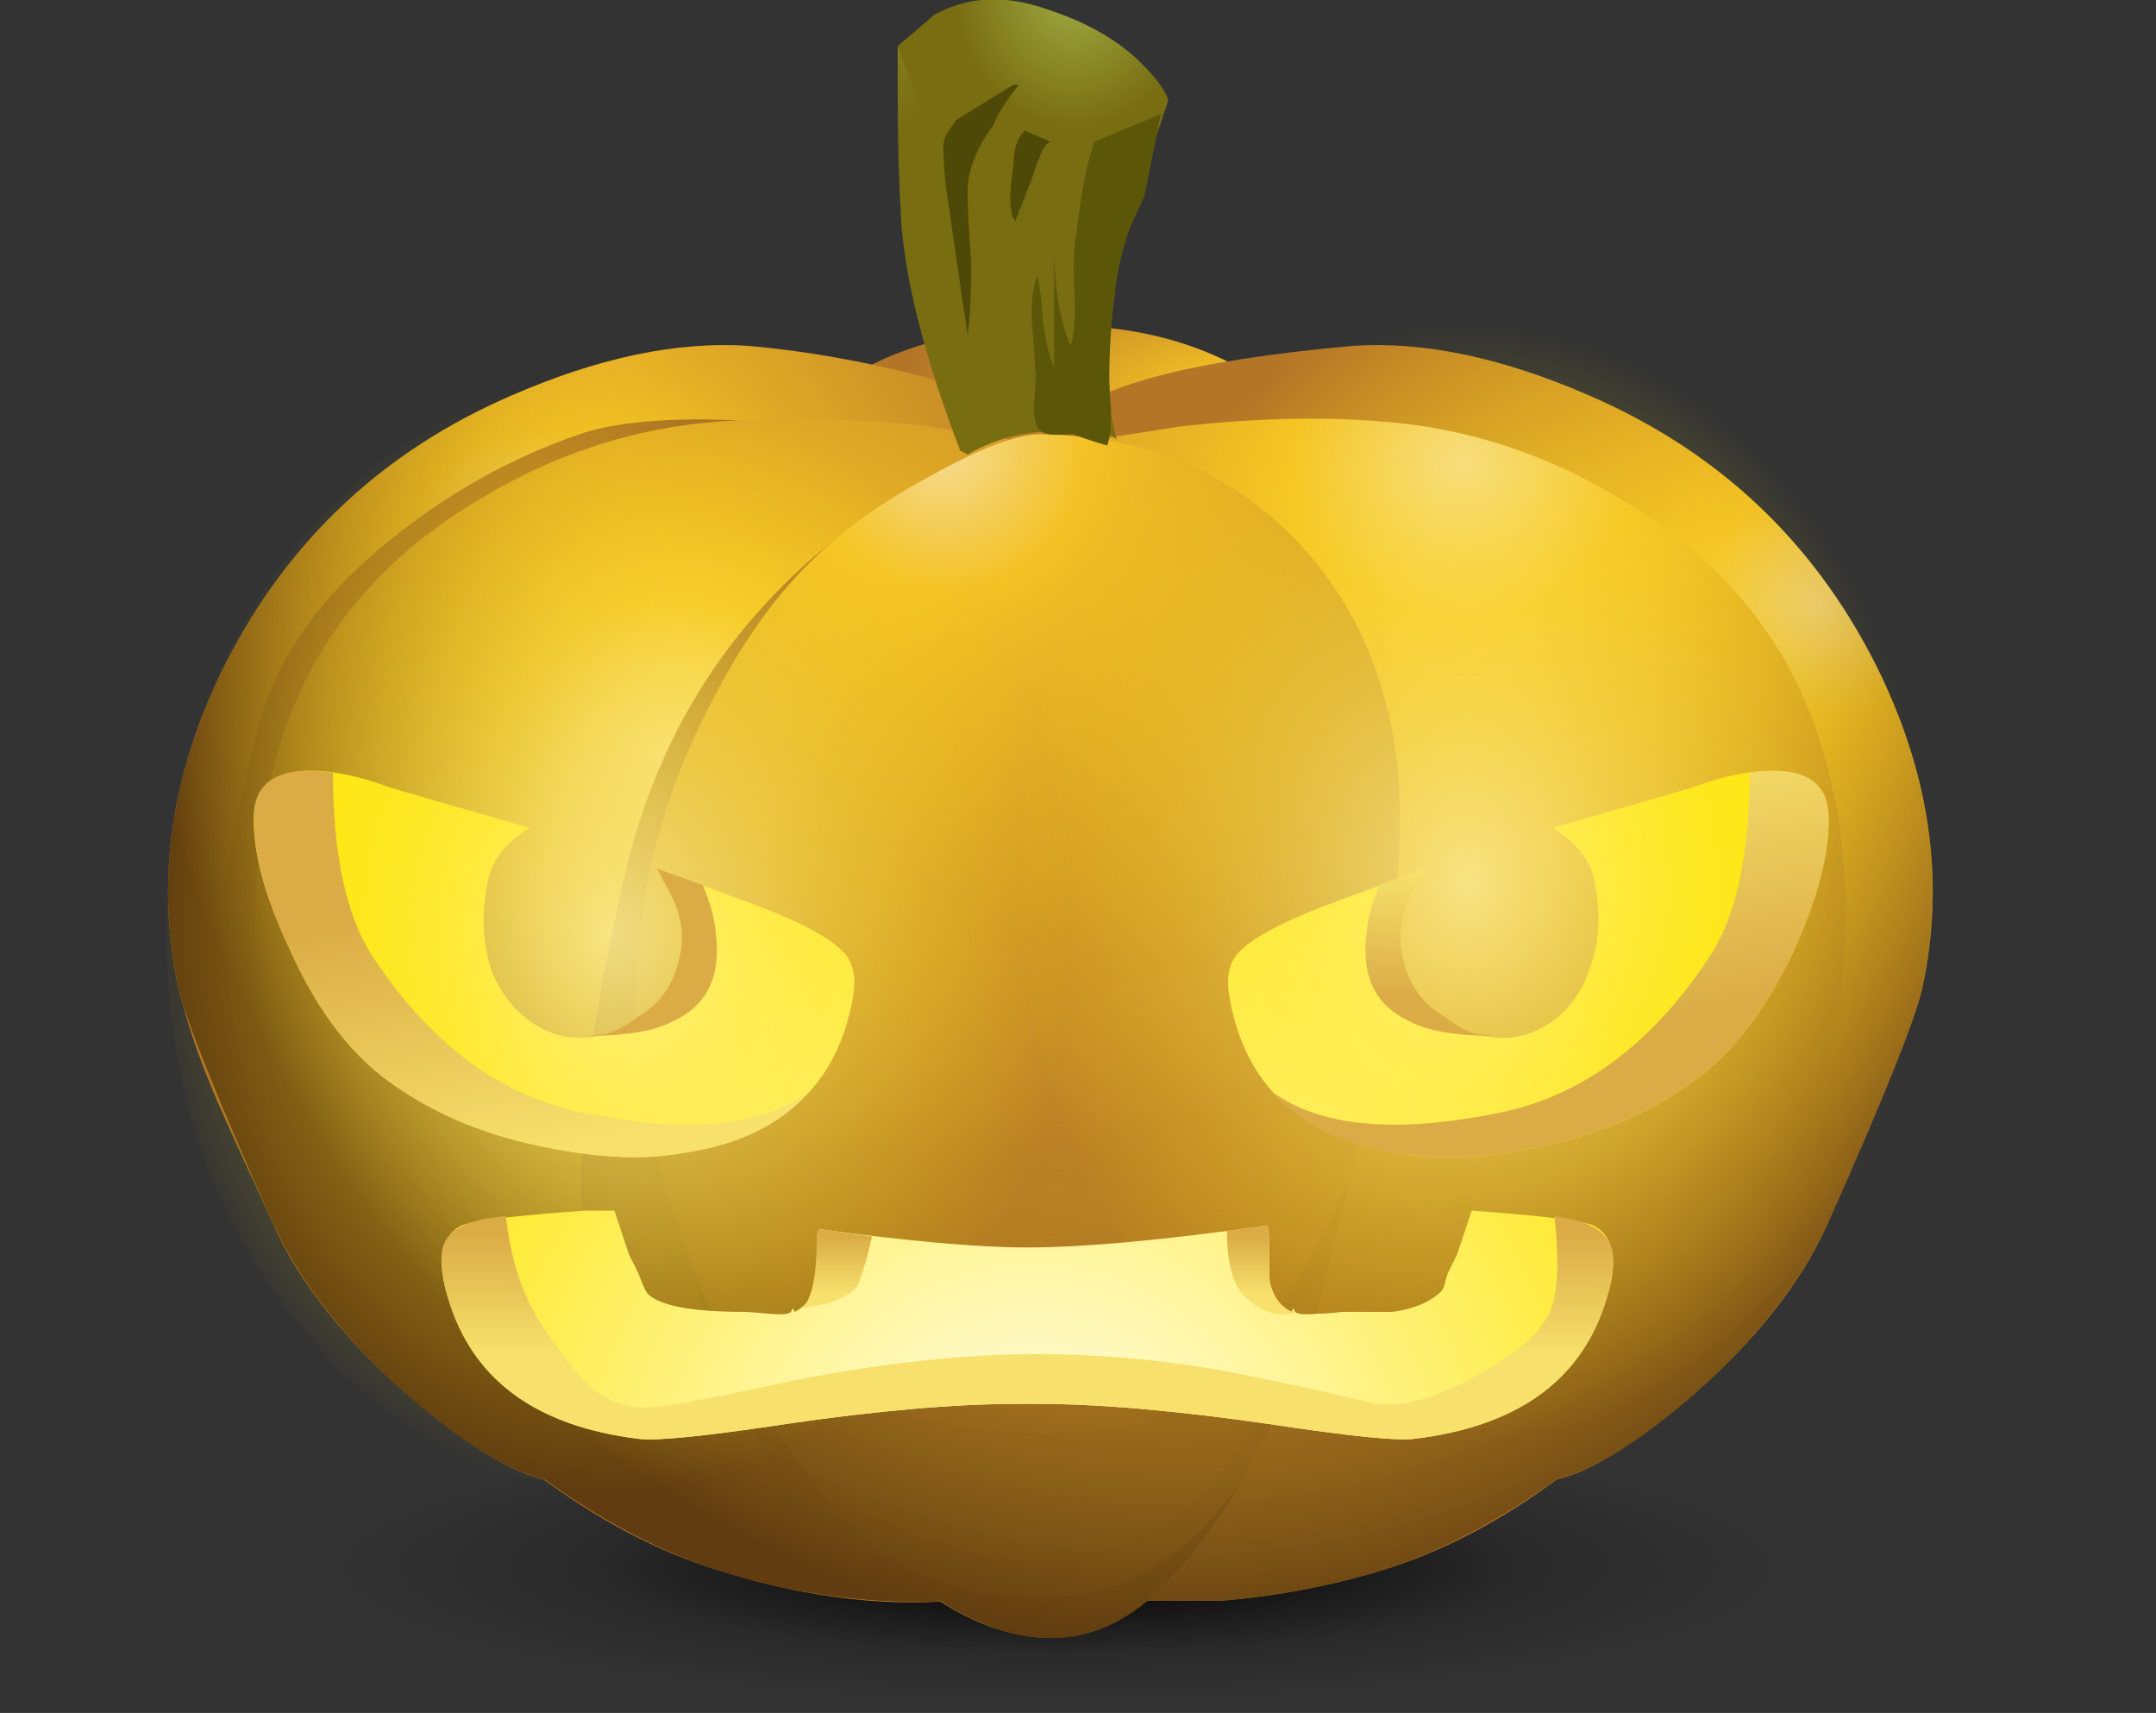 <?xml version="1.0" encoding="iso-8859-1"?>
<!-- Generator: Adobe Illustrator 15.1.0, SVG Export Plug-In . SVG Version: 6.00 Build 0)  -->
<!DOCTYPE svg PUBLIC "-//W3C//DTD SVG 1.1//EN" "http://www.w3.org/Graphics/SVG/1.1/DTD/svg11.dtd">
<svg version="1.1" id="pumpkin" xmlns="http://www.w3.org/2000/svg" xmlns:xlink="http://www.w3.org/1999/xlink" x="0px" y="0px"
	 width="58.6px" height="46.55px" viewBox="0 0 58.6 46.55" style="enable-background:new 0 0 58.6 46.55;" xml:space="preserve">
<rect x="0" y="0" width="58.6" height="46.55" fill="#333333" stroke="none"/>
<symbol  id="pumpkin_1_" viewBox="4.73 -46.541 48.249 46.558">
	<g id="Layer_21_1_">
		<g>
			
				<radialGradient id="SVGID_1_" cx="29.7" cy="-41.3" r="23.413" gradientTransform="matrix(0.846 0 0 -0.158 3.85 -49.104)" gradientUnits="userSpaceOnUse">
				<stop  offset="0.165" style="stop-color:#000000;stop-opacity:0.8"/>
				<stop  offset="0.635" style="stop-color:#000000;stop-opacity:0.188"/>
				<stop  offset="1" style="stop-color:#000000;stop-opacity:0"/>
			</radialGradient>
			<path style="fill-rule:evenodd;clip-rule:evenodd;fill:url(#SVGID_1_);" d="M43.974-45.38c-4.144-0.774-9.146-1.161-15.009-1.161
				c-5.891,0-10.895,0.387-15.01,1.161c-4.144,0.773-6.215,1.712-6.215,2.814s2.072,2.041,6.215,2.814
				c4.115,0.773,9.119,1.161,15.01,1.161c5.863,0,10.866-0.387,15.009-1.161s6.215-1.712,6.215-2.814S48.118-44.607,43.974-45.38z"
				/>
			
				<radialGradient id="SVGID_2_" cx="99.944" cy="-16397.961" r="4.063" gradientTransform="matrix(-0.012 -1 -2.434 0.029 -39876.59 564.495)" gradientUnits="userSpaceOnUse">
				<stop  offset="0" style="stop-color:#F5DC93"/>
				<stop  offset="0.204" style="stop-color:#F4C125"/>
				<stop  offset="1" style="stop-color:#B47527"/>
			</radialGradient>
			<path style="fill-rule:evenodd;clip-rule:evenodd;fill:url(#SVGID_2_);" d="M34.7-12.15l-8-0.5l-3.2,0.9l-0.3,1.45
				c1.534,0.967,3.5,1.45,5.9,1.45c1.4,0,2.683-0.233,3.85-0.7c1.067-0.433,1.684-0.867,1.85-1.3
				C34.967-11.417,34.933-11.85,34.7-12.15z"/>
			
				<radialGradient id="SVGID_3_" cx="390.06" cy="-16737.59" r="14.822" gradientTransform="matrix(-0.057 -0.998 1.105 -0.051 18566.754 -480.66)" gradientUnits="userSpaceOnUse">
				<stop  offset="0" style="stop-color:#F5DC93"/>
				<stop  offset="0.204" style="stop-color:#F4C125"/>
				<stop  offset="1" style="stop-color:#B47527"/>
			</radialGradient>
			<path style="fill-rule:evenodd;clip-rule:evenodd;fill:url(#SVGID_3_);" d="M52.45-26.85c-0.2-0.867-1.05-2.983-2.55-6.35
				c-0.733-1.667-2.017-3.283-3.85-4.85c-1.667-1.4-2.95-2.133-3.85-2.2c-1.066-0.1-4.183,0.967-9.35,3.2l-3.8,25.55
				c0.833,1,3.467,1.7,7.9,2.1c1.934,0.133,4.083-0.317,6.45-1.35c3.467-1.5,6.05-3.917,7.75-7.25
				C52.65-20.967,53.083-23.917,52.45-26.85z"/>
			
				<radialGradient id="SVGID_4_" cx="39.95" cy="-12.65" r="20.552" gradientTransform="matrix(-0.012 -1 1.107 -0.013 54.438 27.126)" gradientUnits="userSpaceOnUse">
				<stop  offset="0" style="stop-color:#F5DC93"/>
				<stop  offset="0.204" style="stop-color:#F4C125"/>
				<stop  offset="1" style="stop-color:#B47527"/>
			</radialGradient>
			<path style="fill-rule:evenodd;clip-rule:evenodd;fill:url(#SVGID_4_);" d="M50-28.4c-0.5-2.733-1.4-5.034-2.7-6.9
				c-1.133-1.667-2.533-3.15-4.2-4.45c-1.667-1.333-3.367-2.283-5.1-2.85c-1.467-0.467-3-0.767-4.6-0.9h-2L29.65-12l2.55,0.4
				c2,0.233,3.833,0.283,5.5,0.15c2.367-0.167,4.6-0.9,6.7-2.2c2.533-1.534,4.25-3.583,5.15-6.15C50.45-22.367,50.6-25.233,50-28.4z
				"/>
			
				<radialGradient id="SVGID_5_" cx="-365.364" cy="-15834.268" r="14.849" gradientTransform="matrix(0.057 -0.998 -1.106 -0.051 -17477.164 -1186.99)" gradientUnits="userSpaceOnUse">
				<stop  offset="0" style="stop-color:#F5DC93"/>
				<stop  offset="0.204" style="stop-color:#F4C125"/>
				<stop  offset="1" style="stop-color:#B47527"/>
			</radialGradient>
			<path style="fill-rule:evenodd;clip-rule:evenodd;fill:url(#SVGID_5_);" d="M5.05-26.85c-0.633,2.933-0.2,5.883,1.3,8.85
				c1.7,3.333,4.283,5.75,7.75,7.25c2.367,1.033,4.517,1.483,6.45,1.35c1.533-0.133,3.133-0.417,4.8-0.85
				c2.066-0.533,3.25-1.117,3.55-1.75l-4.3-25.05c-5.133-2.233-8.233-3.3-9.3-3.2c-0.9,0.066-2.183,0.8-3.85,2.2
				c-1.833,1.567-3.117,3.184-3.85,4.85C6.1-29.833,5.25-27.717,5.05-26.85z"/>
			<path style="fill-rule:evenodd;clip-rule:evenodd;fill:#A96F24;" d="M6.2-24.65c0.267,1.6,0.583,3.15,0.95,4.65
				c0.467,2,1.717,3.8,3.75,5.4c1.533,1.233,3.217,2.167,5.05,2.8c1.667,0.567,4.684,0.534,9.05-0.1l2.95-5.6L24.6-37.05l-3.15-1.3
				l-1.8,1.85v14.9l-11.7,1.8L7.5-21.05c-0.3-1-0.517-1.95-0.65-2.85c-0.1-1.034-0.083-2.3,0.05-3.8
				c0.133-1.333,0.317-2.383,0.55-3.15c0.3-0.933,0.25-1.5-0.15-1.7c-0.833,1.8-1.283,2.8-1.35,3C5.417-28.283,5.066-27.1,4.9-26
				h0.35C5.717-26,6.033-25.55,6.2-24.65z"/>
			<path style="fill-rule:evenodd;clip-rule:evenodd;fill:#A26921;" d="M6.9-27.7c-0.133,1.5-0.15,2.767-0.05,3.8
				C6.983-23,7.2-22.05,7.5-21.05l0.45,1.25l11.7-1.8v-14.9l-9.8,10l-2.5,0.75l0.2-2.35c0.2-1.8,0.533-3.233,1-4.3
				c0.733-1.767,1.25-3.1,1.55-4l-0.25-0.05C8.816-35.383,8.066-34.3,7.6-33.2l-0.3,0.65c0.4,0.2,0.45,0.767,0.15,1.7
				C7.217-30.083,7.033-29.033,6.9-27.7z"/>
			<path style="fill-rule:evenodd;clip-rule:evenodd;fill:#905D1C;" d="M7.55-28.1l-0.2,2.35l2.5-0.75l11.6-11.85
				c-3.267-1.367-5.316-2-6.15-1.9c-0.566,0.033-1.367,0.4-2.4,1.1c-1.1,0.767-2.117,1.667-3.05,2.7l0.25,0.05
				c-0.3,0.9-0.817,2.233-1.55,4C8.083-31.333,7.75-29.9,7.55-28.1z"/>
			
				<radialGradient id="SVGID_6_" cx="-90.993" cy="-16213.477" r="20.552" gradientTransform="matrix(0.012 -1 -1.107 -0.013 -17928.713 -322.334)" gradientUnits="userSpaceOnUse">
				<stop  offset="0" style="stop-color:#F5DC93"/>
				<stop  offset="0.204" style="stop-color:#F4C125"/>
				<stop  offset="1" style="stop-color:#B47527"/>
			</radialGradient>
			<path style="fill-rule:evenodd;clip-rule:evenodd;fill:url(#SVGID_6_);" d="M7.5-28.4c-0.6,3.167-0.45,6.033,0.45,8.6
				c0.9,2.567,2.617,4.617,5.15,6.15c2.1,1.3,4.333,2.033,6.7,2.2c2.667,0.2,5.35,0.017,8.05-0.55L26.1-43.5
				c-2.067-0.167-4.267,0.133-6.6,0.9c-1.733,0.567-3.434,1.517-5.1,2.85c-1.667,1.3-3.067,2.783-4.2,4.45
				C8.933-33.434,8.033-31.133,7.5-28.4z"/>
			<path style="fill-rule:evenodd;clip-rule:evenodd;fill:#A96F24;" d="M27.7-12h0.15l-1.1-20.1l-8.9,5.75
				c-0.133-2.633-0.15-4.45-0.05-5.45c0.067-0.8,0.283-2.05,0.65-3.75c0.367-1.6,0.55-2.566,0.55-2.9
				c0.033-0.633-0.317-1.15-1.05-1.55c-0.833-0.5-1.85-0.55-3.05-0.15c-1.6,1.233-2.85,2.433-3.75,3.6
				c1.333-0.5,2.45-0.583,3.35-0.25c0.833,0.3,1.367,0.917,1.6,1.85C16.033-34.184,16-33.3,16-32.3c-0.067,2,0.333,4.867,1.2,8.6
				c0.9,3.8,2.867,6.867,5.9,9.2C24.633-13.333,26.167-12.5,27.7-12z"/>
			<path style="fill-rule:evenodd;clip-rule:evenodd;fill:#A26921;" d="M26.75-32.1l-0.2-2.95l-7.4,4.6L18.6-31.4l0.25-2
				c0.233-1.534,0.566-2.75,1-3.65c0.966-1.966,1.45-3.316,1.45-4.05c0-0.333-0.233-0.633-0.7-0.9c-0.6-0.267-1.35-0.317-2.25-0.15
				c-1.167,0.5-2.317,1.167-3.45,2c1.2-0.4,2.217-0.35,3.05,0.15c0.733,0.4,1.083,0.917,1.05,1.55c0,0.333-0.184,1.3-0.55,2.9
				c-0.367,1.7-0.583,2.95-0.65,3.75c-0.1,1-0.083,2.817,0.05,5.45L26.75-32.1z"/>
			<path style="fill-rule:evenodd;clip-rule:evenodd;fill:#905D1C;" d="M18.6-31.4l0.55,0.95l7.4-4.6l-0.3-6.1
				c-0.467,0.167-0.95,0.283-1.45,0.35l-0.6,0.05l0.35-0.4c0.1-0.367-0.133-0.8-0.7-1.3c-0.467-0.433-1.317-0.65-2.55-0.65
				l-2.95,0.95c0.9-0.167,1.65-0.117,2.25,0.15c0.466,0.267,0.7,0.566,0.7,0.9c0,0.733-0.483,2.083-1.45,4.05
				c-0.434,0.9-0.767,2.117-1,3.65L18.6-31.4z"/>
			<path style="fill-rule:evenodd;clip-rule:evenodd;fill:#6E4613;" d="M23.85-42.45c0.566,0.5,0.8,0.934,0.7,1.3l-0.35,0.4
				l0.6-0.05c0.5-0.066,0.983-0.183,1.45-0.35L26.1-43.5c-1.4-0.1-3,0.033-4.8,0.4C22.533-43.1,23.383-42.883,23.85-42.45z"/>
			
				<radialGradient id="SVGID_7_" cx="-49.793" cy="-16240.56" r="19.463" gradientTransform="matrix(0.008 -1 -0.98 -0.008 -15889.4 -191.855)" gradientUnits="userSpaceOnUse">
				<stop  offset="0" style="stop-color:#F5DC93"/>
				<stop  offset="0.204" style="stop-color:#F4C125"/>
				<stop  offset="1" style="stop-color:#B47527"/>
			</radialGradient>
			<path style="fill-rule:evenodd;clip-rule:evenodd;fill:url(#SVGID_7_);" d="M28.45-11.8c2.7-0.033,4.95-0.917,6.75-2.65
				c1.633-1.6,2.617-3.633,2.95-6.1c0.267-2.167-0.017-5.367-0.85-9.6c-0.767-3.934-1.566-6.7-2.4-8.3
				c-0.933-1.867-1.817-3.267-2.65-4.2c-1.2-1.333-2.467-1.95-3.8-1.85c-1.333,0.1-2.716,0.8-4.15,2.1c-1.233,1.1-2.367,2.5-3.4,4.2
				c-1.167,1.934-2.05,3.95-2.65,6.05c-0.567,2.033-0.817,3.95-0.75,5.75c0.133,2.5,0.783,4.883,1.95,7.15
				c0.867,1.733,1.85,3.117,2.95,4.15c0.8,0.767,1.85,1.5,3.15,2.2C26.883-12.167,27.85-11.8,28.45-11.8z"/>
			<path style="fill-rule:evenodd;clip-rule:evenodd;fill:#A96F24;" d="M20.9-38.2c-0.233,0.4-0.667,1.217-1.3,2.45
				c1.1-1.367,3.017-2.317,5.75-2.85c2.367-0.433,4.267-0.467,5.7-0.1c2.2,0.633,4.15,2.867,5.85,6.7l-0.75-3.05
				c-1.033-2.066-1.583-3.167-1.65-3.3c-0.967-1.667-1.883-2.717-2.75-3.15c-2.633-1.333-5.267-1.217-7.9,0.35L22.3-40.2L20.9-38.2z
				"/>
			<path style="fill-rule:evenodd;clip-rule:evenodd;fill:#A26921;" d="M27.1-43.35c-1.034,0.133-2.083,0.567-3.15,1.3
				c-0.5,0.467-1.05,1.083-1.65,1.85l1.55-0.95c2.633-1.567,5.267-1.684,7.9-0.35c0.867,0.433,1.783,1.483,2.75,3.15
				c0.066,0.133,0.617,1.233,1.65,3.3c-0.533-1.7-0.95-2.833-1.25-3.4l-0.95-1.8c-1.1-1.533-2.3-2.5-3.6-2.9
				C29.55-43.417,28.467-43.483,27.1-43.35z"/>
			<path style="fill-rule:evenodd;clip-rule:evenodd;fill:#6E4613;" d="M23.95-42.05c1.067-0.733,2.117-1.167,3.15-1.3
				c1.367-0.133,2.45-0.067,3.25,0.2c1.3,0.4,2.5,1.367,3.6,2.9c-1.767-3-3.6-4.417-5.5-4.25
				C26.983-44.367,25.483-43.55,23.95-42.05z"/>
			
				<radialGradient id="SVGID_8_" cx="4.839" cy="-16303.384" r="35.075" gradientTransform="matrix(1.425517e-005 -1 -0.836 1.425517e-005 -13597.389 -4.628)" gradientUnits="userSpaceOnUse">
				<stop  offset="0.467" style="stop-color:#F4C125;stop-opacity:0"/>
				<stop  offset="1" style="stop-color:#603C10"/>
			</radialGradient>
			<path style="fill-rule:evenodd;clip-rule:evenodd;fill:url(#SVGID_8_);" d="M51.15-18c1.5-2.967,1.934-5.917,1.3-8.85
				c-0.2-0.867-1.05-2.983-2.55-6.35c-0.733-1.6-1.933-3.15-3.6-4.65c-1.533-1.333-2.8-2.117-3.8-2.35c-1.533-1.1-3.033-1.9-4.5-2.4
				c-1.467-0.467-3-0.767-4.6-0.9h-2c-0.933-0.767-1.917-1.1-2.95-1c-0.767,0.033-1.667,0.367-2.7,1c-2.067-0.1-4.15,0.2-6.25,0.9
				c-1.467,0.5-2.967,1.3-4.5,2.4c-1,0.233-2.267,1.017-3.8,2.35c-1.667,1.5-2.867,3.05-3.6,4.65c-1.5,3.367-2.35,5.483-2.55,6.35
				c-0.633,2.934-0.2,5.883,1.3,8.85c1.7,3.333,4.283,5.75,7.75,7.25c2.367,1.033,4.517,1.483,6.45,1.35
				c1.3-0.167,2.417-0.35,3.35-0.55c1.533,0.733,3.267,1.1,5.2,1.1c1.8,0,3.3-0.333,4.5-1l3.35,0.45
				c1.933,0.133,4.083-0.317,6.45-1.35C46.867-12.25,49.45-14.667,51.15-18z"/>
			
				<radialGradient id="SVGID_9_" cx="-71.628" cy="-16232.157" r="6.875" gradientTransform="matrix(0.009 -1 -0.885 -0.008 -14343.67 -199.426)" gradientUnits="userSpaceOnUse">
				<stop  offset="0" style="stop-color:#9FAB41"/>
				<stop  offset="1" style="stop-color:#796D12"/>
			</radialGradient>
			<path style="fill-rule:evenodd;clip-rule:evenodd;fill:url(#SVGID_9_);" d="M31.95-2.7c-0.267-0.9-0.5-1.517-0.7-1.85
				c-0.267-0.5-0.517-1.233-0.75-2.2S30.15-8.5,30.15-9.1c0-0.8,0.133-1.75,0.4-2.85c-0.2,0.2-0.566,0.267-1.1,0.2h-0.1
				c-1.034,0.1-1.983-0.1-2.85-0.6l-0.2,0.1c-0.933,2.433-1.467,4.483-1.6,6.15c-0.066,1.067-0.1,2.2-0.1,3.4v1.45l0.65-0.45
				l0.2-0.25c0.567-0.566,1.284-0.933,2.15-1.1c0.9-0.4,1.75-0.466,2.55-0.2c0.6,0.033,1.183,0.217,1.75,0.55H31.95z"/>
			
				<radialGradient id="SVGID_10_" cx="-76.925" cy="-16229.43" r="3.663" gradientTransform="matrix(0.009 -1 -0.884 -0.008 -14316.658 -206.549)" gradientUnits="userSpaceOnUse">
				<stop  offset="0" style="stop-color:#9FAB41"/>
				<stop  offset="1" style="stop-color:#796D12"/>
			</radialGradient>
			<path style="fill-rule:evenodd;clip-rule:evenodd;fill:url(#SVGID_10_);" d="M29.75-3.85c-0.5,0.033-1.133-0.033-1.9-0.2
				c-0.534-0.1-1.217,0-2.05,0.3c-0.167,0.066-0.417,0.5-0.75,1.3l-0.45,1.2l1,0.85c0.9,0.5,1.917,0.55,3.05,0.15
				c1.133-0.367,2.017-0.883,2.65-1.55c0.333-0.333,0.55-0.633,0.65-0.9c-0.033-0.233-0.15-0.45-0.35-0.65
				C31.2-3.783,30.583-3.95,29.75-3.85z"/>
			<path style="fill-rule:evenodd;clip-rule:evenodd;fill:#4E4906;" d="M27.9-2.3c-0.333-0.4-0.567-0.767-0.7-1.1
				c-0.466-0.633-0.7-1.233-0.7-1.8c0-0.433,0.033-1.083,0.1-1.95c0-0.833-0.034-1.483-0.1-1.95c-0.067,0.467-0.117,0.8-0.15,1
				L25.9-5c-0.033,0.333-0.05,0.583-0.05,0.75c-0.034,0.267,0,0.483,0.1,0.65l0.25,0.35l1.55,0.95H27.9z"/>
			<path style="fill-rule:evenodd;clip-rule:evenodd;fill:#4E4906;" d="M28.75-3.85c-0.133-0.067-0.233-0.217-0.3-0.45
				c-0.066-0.133-0.133-0.316-0.2-0.55L27.8-6c-0.167,0.167-0.183,0.683-0.05,1.55c0,0.4,0.1,0.7,0.3,0.9L28.75-3.85z"/>
			<path style="fill-rule:evenodd;clip-rule:evenodd;fill:#5C5708;" d="M29.95-3.85l1.8,0.75L31.3-5.35L30.95-6.1
				C30.717-6.7,30.566-7.333,30.5-8c-0.1-0.767-0.15-1.517-0.15-2.25c0-0.167,0.017-0.483,0.05-0.95c0-0.4-0.033-0.7-0.1-0.9
				c-0.066,0-0.383,0.1-0.95,0.3c-0.434-0.033-0.7-0.017-0.8,0.05c-0.167,0.066-0.25,0.3-0.25,0.7c0.033,0.434,0.05,0.717,0.05,0.85
				c-0.034,0.567-0.067,1.017-0.1,1.35c-0.033,0.633,0.017,1.083,0.15,1.35c0.067-0.3,0.117-0.717,0.15-1.25
				c0.067-0.5,0.167-0.917,0.3-1.25v3.175c0.019-1.061,0.168-1.918,0.45-2.575c0.1,0.333,0.133,0.833,0.1,1.5
				c-0.033,0.667-0.017,1.167,0.05,1.5C29.583-5.233,29.75-4.383,29.95-3.85z"/>
			
				<radialGradient id="SVGID_11_" cx="16289.949" cy="-33.051" r="20.45" gradientTransform="matrix(2.444988e-005 1 1 2.444988e-005 60.902 -16331.197)" gradientUnits="userSpaceOnUse">
				<stop  offset="0" style="stop-color:#FFFEF5"/>
				<stop  offset="1" style="stop-color:#FEE607"/>
			</radialGradient>
			<path style="fill-rule:evenodd;clip-rule:evenodd;fill:url(#SVGID_11_);" d="M8.1-25.85c-0.7,1.467-1.033,2.7-1,3.7
				c0.033,0.733,0.483,1.133,1.35,1.2c0.667,0.034,1.45-0.116,2.35-0.45c0.1-0.034,1.366-0.4,3.8-1.1c-0.667-0.4-1.05-0.9-1.15-1.5
				c-0.167-0.833-0.133-1.617,0.1-2.35c0.267-0.667,0.667-1.167,1.2-1.5c0.6-0.367,1.233-0.45,1.9-0.25
				c0.333,0.1,0.617,0.25,0.85,0.45c0.6,0.333,0.983,0.85,1.15,1.55c0.167,0.633,0.083,1.25-0.25,1.85l-0.35,0.65l2.7-1
				c1.233-0.466,2.034-0.9,2.4-1.3c0.233-0.267,0.317-0.633,0.25-1.1c-0.4-2.5-1.983-3.95-4.75-4.35
				c-0.966-0.167-2.133-0.117-3.5,0.15c-1.6,0.3-2.983,0.85-4.15,1.65C9.833-28.783,8.866-27.55,8.1-25.85z"/>
			
				<radialGradient id="SVGID_12_" cx="1078.775" cy="-2013.125" r="15.175" gradientTransform="matrix(0.823 0 0 -1 -871 -2038.5)" gradientUnits="userSpaceOnUse">
				<stop  offset="0" style="stop-color:#FFF298;stop-opacity:0.82"/>
				<stop  offset="1" style="stop-color:#FEE400;stop-opacity:0"/>
			</radialGradient>
			<path style="fill-rule:evenodd;clip-rule:evenodd;fill:url(#SVGID_12_);" d="M26.056-14.65c2.442-2.967,3.664-6.534,3.664-10.7
				c0-4.2-1.222-7.783-3.664-10.75c-2.443-2.966-5.379-4.45-8.811-4.45c-3.458,0-6.408,1.483-8.851,4.45
				C5.952-33.133,4.73-29.55,4.73-25.35c0,4.167,1.221,7.733,3.664,10.7c2.443,2.966,5.394,4.45,8.851,4.45
				C20.676-10.2,23.613-11.684,26.056-14.65z"/>
			
				<linearGradient id="SVGID_13_" gradientUnits="userSpaceOnUse" x1="-1525.649" y1="-14406.449" x2="-1518.333" y2="-14406.449" gradientTransform="matrix(0.212 -0.977 0.977 0.212 14416.152 1540.187)">
				<stop  offset="0" style="stop-color:#DBAC46"/>
				<stop  offset="1" style="stop-color:#F7E16C"/>
			</linearGradient>
			<path style="fill-rule:evenodd;clip-rule:evenodd;fill:url(#SVGID_13_);" d="M8.1-25.85c-0.7,1.467-1.033,2.7-1,3.7
				C7.133-21.184,7.85-20.8,9.25-21c0-2.3,0.383-4,1.15-5.1c1.567-2.333,3.467-3.716,5.7-4.15c2.8-0.566,4.833-0.367,6.1,0.6
				c-0.8-0.934-1.983-1.5-3.55-1.7c-0.966-0.167-2.133-0.117-3.5,0.15c-1.6,0.3-2.983,0.85-4.15,1.65
				C9.833-28.783,8.866-27.55,8.1-25.85z"/>
			
				<linearGradient id="SVGID_14_" gradientUnits="userSpaceOnUse" x1="507.34" y1="-16773.781" x2="510.771" y2="-16773.781" gradientTransform="matrix(-0.058 -0.998 0.998 -0.058 16792.971 -495.034)">
				<stop  offset="0" style="stop-color:#DBAC46"/>
				<stop  offset="1" style="stop-color:#F7E16C"/>
			</linearGradient>
			<path style="fill-rule:evenodd;clip-rule:evenodd;fill:url(#SVGID_14_);" d="M18.399-24.25l-0.35,0.65l1.25-0.45
				c0.2-0.467,0.316-0.884,0.35-1.25c0.167-1.2-0.216-2.017-1.15-2.45c-0.5-0.267-1.267-0.4-2.3-0.4l0.45,0.05
				c0.333,0.1,0.617,0.25,0.85,0.45c0.6,0.333,0.983,0.85,1.15,1.55C18.816-25.467,18.733-24.85,18.399-24.25z"/>
			<radialGradient id="SVGID_15_" cx="28.75" cy="-41.25" r="20.45" gradientUnits="userSpaceOnUse">
				<stop  offset="0" style="stop-color:#FFFEF5"/>
				<stop  offset="1" style="stop-color:#FEE607"/>
			</radialGradient>
			<path style="fill-rule:evenodd;clip-rule:evenodd;fill:url(#SVGID_15_);" d="M48.95-25.85c-0.8-1.7-1.784-2.933-2.95-3.7
				c-1.167-0.8-2.55-1.35-4.15-1.65c-1.367-0.267-2.55-0.316-3.55-0.15c-2.733,0.4-4.3,1.85-4.7,4.35
				c-0.066,0.467,0.017,0.833,0.25,1.1c0.367,0.4,1.167,0.833,2.4,1.3l2.7,1l-0.35-0.65c-0.333-0.6-0.417-1.217-0.25-1.85
				c0.167-0.7,0.55-1.216,1.15-1.55c0.233-0.2,0.517-0.35,0.85-0.45c0.667-0.2,1.3-0.117,1.9,0.25c0.534,0.333,0.917,0.833,1.15,1.5
				c0.267,0.7,0.317,1.483,0.15,2.35c-0.1,0.6-0.483,1.1-1.15,1.5c2.434,0.7,3.7,1.066,3.8,1.1c0.9,0.333,1.683,0.483,2.35,0.45
				c0.866-0.066,1.316-0.466,1.35-1.2C49.933-23.15,49.616-24.383,48.95-25.85z"/>
			
				<radialGradient id="SVGID_16_" cx="1107" cy="-2011.75" r="15.175" gradientTransform="matrix(0.823 0 0 -1 -871 -2035.75)" gradientUnits="userSpaceOnUse">
				<stop  offset="0" style="stop-color:#FFF298;stop-opacity:0.82"/>
				<stop  offset="1" style="stop-color:#FEE400;stop-opacity:0"/>
			</radialGradient>
			<path style="fill-rule:evenodd;clip-rule:evenodd;fill:url(#SVGID_16_);" d="M52.979-24c0-4.2-1.221-7.783-3.664-10.75
				s-5.393-4.45-8.851-4.45s-6.408,1.483-8.851,4.45S27.949-28.2,27.949-24s1.221,7.783,3.664,10.75s5.393,4.45,8.851,4.45
				s6.408-1.483,8.851-4.45S52.979-19.8,52.979-24z"/>
			<linearGradient id="SVGID_17_" gradientUnits="userSpaceOnUse" x1="42.851" y1="-28.26" x2="41.301" y2="-21.11">
				<stop  offset="0" style="stop-color:#DBAC46"/>
				<stop  offset="1" style="stop-color:#F7E16C"/>
			</linearGradient>
			<path style="fill-rule:evenodd;clip-rule:evenodd;fill:url(#SVGID_17_);" d="M48.95-25.85c-0.8-1.7-1.784-2.933-2.95-3.7
				c-1.167-0.8-2.55-1.35-4.15-1.65c-1.367-0.267-2.55-0.316-3.55-0.15c-1.534,0.2-2.717,0.767-3.55,1.7
				c1.3-0.967,3.35-1.167,6.15-0.6c2.233,0.434,4.134,1.816,5.7,4.15c0.767,1.1,1.15,2.8,1.15,5.1c1.4,0.2,2.117-0.184,2.15-1.15
				C49.933-23.15,49.616-24.383,48.95-25.85z"/>
			<linearGradient id="SVGID_18_" gradientUnits="userSpaceOnUse" x1="39.045" y1="-27.123" x2="39.245" y2="-23.698">
				<stop  offset="0" style="stop-color:#DBAC46"/>
				<stop  offset="1" style="stop-color:#F7E16C"/>
			</linearGradient>
			<path style="fill-rule:evenodd;clip-rule:evenodd;fill:url(#SVGID_18_);" d="M40.8-28.15c-1.034,0-1.8,0.133-2.3,0.4
				c-0.933,0.434-1.316,1.25-1.15,2.45c0.033,0.366,0.15,0.783,0.35,1.25l1.25,0.45l-0.35-0.65c-0.333-0.6-0.417-1.217-0.25-1.85
				c0.167-0.7,0.55-1.216,1.15-1.55c0.233-0.2,0.517-0.35,0.85-0.45L40.8-28.15z"/>
			<polygon style="fill-rule:evenodd;clip-rule:evenodd;fill:#DEC162;" points="41.3,-28.15 41.3,-28.2 41,-28.2 			"/>
		</g>
	</g>
	<g id="Layer_2_2_">
		<g>
			<g>
				
					<radialGradient id="SVGID_19_" cx="16289.949" cy="-33.051" r="20.45" gradientTransform="matrix(2.444988e-005 1 1 2.444988e-005 60.903 -16331.197)" gradientUnits="userSpaceOnUse">
					<stop  offset="0" style="stop-color:#FFFEF5"/>
					<stop  offset="1" style="stop-color:#FEE607"/>
				</radialGradient>
				<path style="fill-rule:evenodd;clip-rule:evenodd;fill:url(#SVGID_19_);" d="M43.5-33.3c0.6-0.3,0.7-1.034,0.3-2.2
					c-0.7-2.067-2.417-3.267-5.15-3.6c-0.433-0.066-1.75,0.067-3.95,0.4c-2.534,0.367-4.65,0.55-6.35,0.55H27.9
					c-1.733,0-3.85-0.184-6.35-0.55c-2.2-0.333-3.533-0.466-4-0.4c-2.7,0.333-4.4,1.533-5.1,3.6c-0.4,1.167-0.3,1.9,0.3,2.2
					c0.333,0.133,1.45,0.267,3.35,0.4h0.8l0.4-1.2l0.25-0.5c0.133-0.367,0.233-0.566,0.3-0.6c0.367-0.3,1.217-0.45,2.55-0.45
					c0.1,0,0.333-0.017,0.7-0.05c0.333-0.033,0.533-0.017,0.6,0.05l0.05,0.1l0.05-0.1c0.333,0.167,0.534,0.467,0.6,0.9
					c0,0.067,0,0.45,0,1.15l0.05,0.2c2.466-0.333,4.35-0.5,5.65-0.5c1.566,0,3.75,0.2,6.55,0.6l0.05-0.3c0-0.7,0-1.083,0-1.15
					c0.066-0.433,0.267-0.733,0.6-0.9l0.05,0.1l0.05-0.1c0.067-0.067,0.267-0.083,0.6-0.05c0.2,0,0.433,0.017,0.7,0.05
					c0.767,0,1.216,0,1.35,0c0.5,0.066,0.9,0.217,1.2,0.45c0.1,0.067,0.167,0.15,0.2,0.25c0.033,0.133,0.066,0.25,0.1,0.35l0.25,0.5
					l0.4,1.2C42.067-33.033,43.167-33.167,43.5-33.3z"/>
			</g>
			<g>
				
					<linearGradient id="SVGID_20_" gradientUnits="userSpaceOnUse" x1="36.633" y1="-16300.41" x2="39.933" y2="-16300.41" gradientTransform="matrix(3.030303e-004 -1 1 -0.001 16328.529 -13.168)">
					<stop  offset="0" style="stop-color:#DBAC46"/>
					<stop  offset="1" style="stop-color:#F7E16C"/>
				</linearGradient>
				<path style="fill-rule:evenodd;clip-rule:evenodd;fill:url(#SVGID_20_);" d="M42.15-35.95c0.367,0.434,0.467,1.4,0.3,2.9
					c0.767-0.1,1.25-0.317,1.45-0.65c0.233-0.333,0.2-0.933-0.1-1.8c-0.7-2.067-2.417-3.267-5.15-3.6
					c-0.433-0.066-1.75,0.067-3.95,0.4c-2.534,0.367-4.65,0.55-6.35,0.55H27.9c-1.733,0-3.85-0.184-6.35-0.55
					c-2.2-0.333-3.533-0.466-4-0.4c-2.7,0.333-4.4,1.533-5.1,3.6c-0.3,0.9-0.333,1.517-0.1,1.85c0.233,0.333,0.767,0.533,1.6,0.6
					c0.133-1.2,0.466-2.2,1-3c0.566-0.833,0.983-1.367,1.25-1.6c0.5-0.434,1.066-0.633,1.7-0.6c0.5,0.033,1.817,0.283,3.95,0.75
					c2.4,0.467,4.566,0.7,6.5,0.7c2,0,3.95-0.2,5.85-0.6c1-0.2,2.133-0.45,3.4-0.75c0.733-0.1,1.633,0.15,2.7,0.75
					C41.233-36.9,41.85-36.417,42.15-35.95z"/>
			</g>
			<g>
				
					<linearGradient id="SVGID_21_" gradientUnits="userSpaceOnUse" x1="36.696" y1="-16291.252" x2="38.246" y2="-16291.252" gradientTransform="matrix(6.451612e-004 -1 1 -0.001 16325.739 -13.17)">
					<stop  offset="0" style="stop-color:#DBAC46"/>
					<stop  offset="1" style="stop-color:#F7E16C"/>
				</linearGradient>
				<path style="fill-rule:evenodd;clip-rule:evenodd;fill:url(#SVGID_21_);" d="M34.05-35.25c-0.333,0.3-0.5,0.9-0.5,1.8l1.1,0.15
					l0.05-0.3c0-0.7,0-1.083,0-1.15c0.066-0.433,0.267-0.733,0.6-0.9l0.05,0.1l0.05-0.1h0.05
					C34.983-35.817,34.517-35.683,34.05-35.25z"/>
				
					<linearGradient id="SVGID_22_" gradientUnits="userSpaceOnUse" x1="36.708" y1="-16302.802" x2="38.258" y2="-16302.802" gradientTransform="matrix(6.451612e-004 -1 1 -0.001 16325.739 -13.17)">
					<stop  offset="0" style="stop-color:#DBAC46"/>
					<stop  offset="1" style="stop-color:#F7E16C"/>
				</linearGradient>
				<path style="fill-rule:evenodd;clip-rule:evenodd;fill:url(#SVGID_22_);" d="M23.5-34.95c-0.233-0.3-0.733-0.5-1.5-0.6
					c0.267,0.233,0.4,0.883,0.4,1.95l0.05,0.2l1.45-0.2C23.767-34.2,23.633-34.65,23.5-34.95z"/>
			</g>
		</g>
	</g>
	<g id="Layer_1_2_">
	</g>
</symbol>
<use xlink:href="#pumpkin_1_"  width="48.249" height="46.558" id="pumpkin_x5F_mc" x="4.73" y="-46.541" transform="matrix(1 0 0 -1 -0.2 0)" style="overflow:visible;"/>
</svg>
